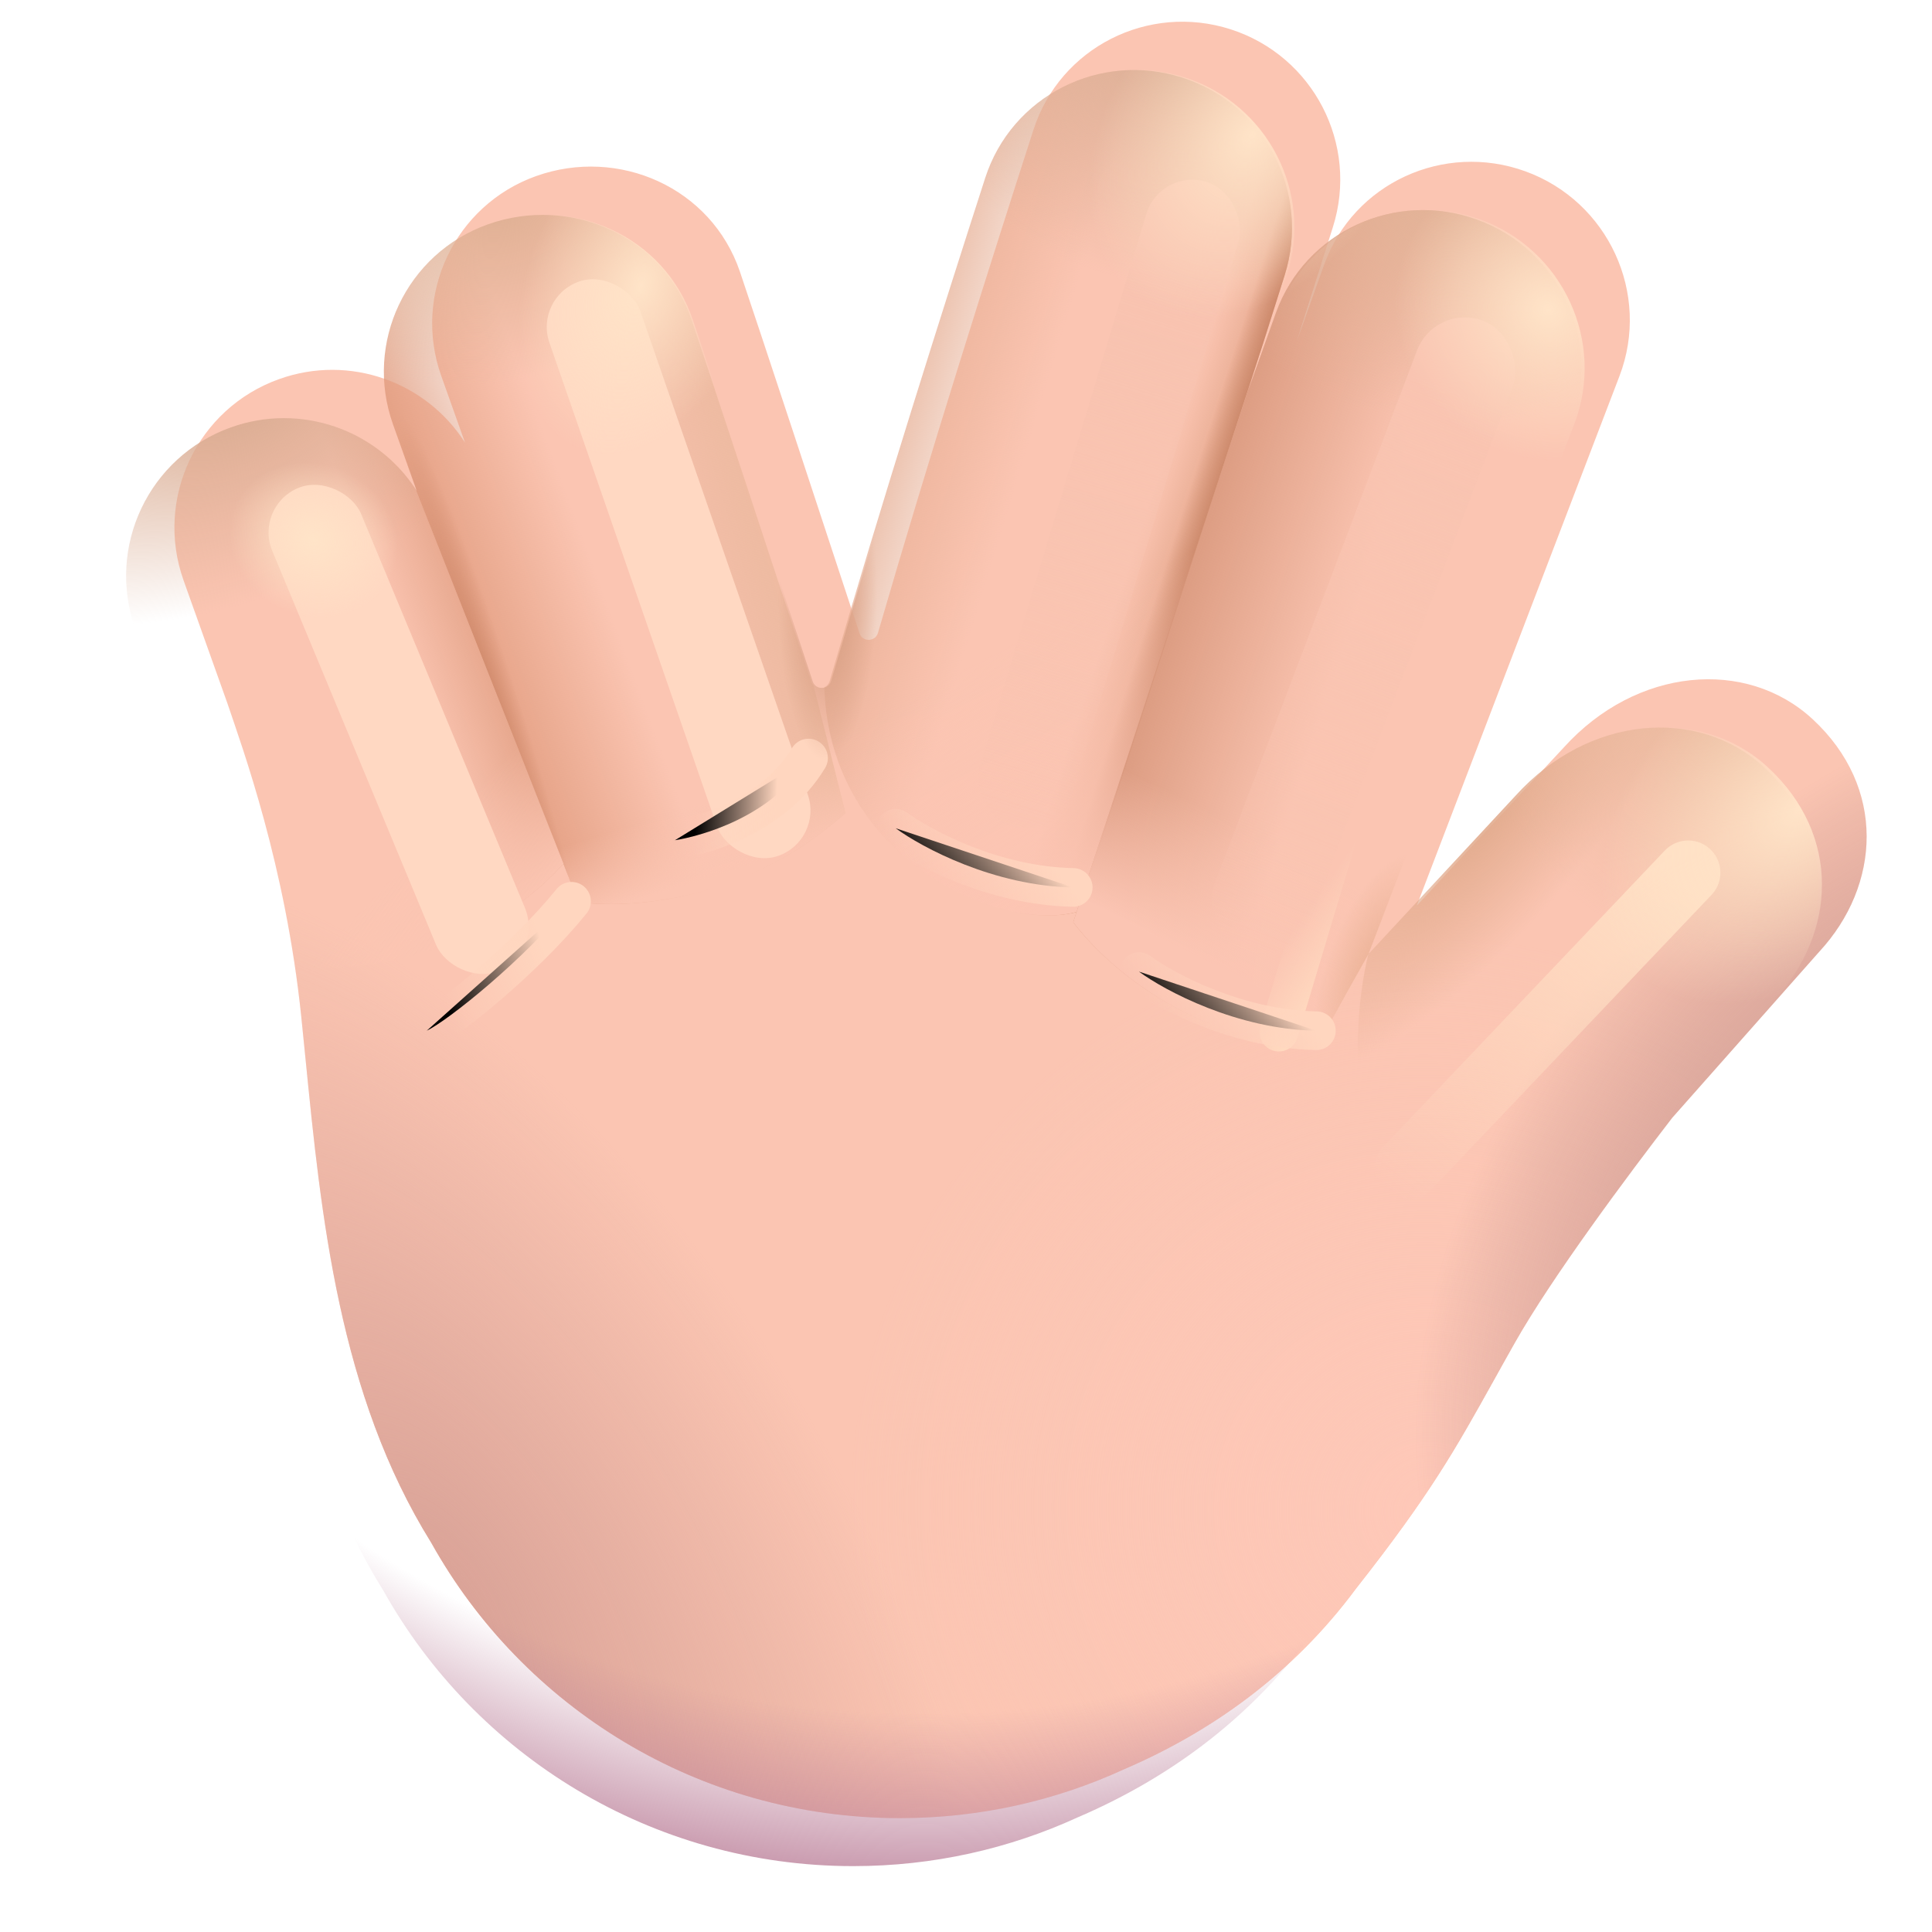 <svg viewBox="1 1 30 30" xmlns="http://www.w3.org/2000/svg">
<g filter="url(#filter0_i_20020_1683)">
<path d="M20.947 5.277C21.354 3.991 20.643 2.618 19.359 2.205C18.081 1.795 16.71 2.487 16.298 3.764C15.647 5.778 14.687 8.807 13.883 11.577C13.842 11.719 13.642 11.723 13.596 11.583C12.996 9.758 12.038 6.849 11.74 5.97C11.294 4.657 9.853 4.029 8.575 4.484C7.311 4.935 6.652 6.324 7.102 7.588L7.47 8.622C6.87 7.682 5.681 7.245 4.586 7.636C3.312 8.09 2.647 9.491 3.101 10.764L3.78 12.668C4.015 13.365 4.684 15.186 4.928 17.537C4.95 17.749 4.971 17.965 4.993 18.182C5.237 20.636 5.512 23.402 6.946 25.705C8.37 28.257 11.096 29.982 14.226 29.982C15.467 29.982 16.644 29.711 17.703 29.224C19.063 28.64 20.323 27.743 21.302 26.423C22.461 24.95 22.848 24.256 23.441 23.192C23.543 23.009 23.651 22.814 23.771 22.602C24.347 21.582 25.534 19.991 26.216 19.107L28.5 16.527C29.453 15.497 29.542 13.978 28.396 12.917C27.367 11.965 25.661 12.11 24.534 13.355L22.25 15.812L25.397 7.59C25.886 6.311 25.222 4.876 23.935 4.41C22.672 3.952 21.269 4.592 20.813 5.856C20.682 6.22 20.539 6.618 20.388 7.043L20.947 5.277Z" fill="#FBC5B2"/>
<path d="M20.947 5.277C21.354 3.991 20.643 2.618 19.359 2.205C18.081 1.795 16.71 2.487 16.298 3.764C15.647 5.778 14.687 8.807 13.883 11.577C13.842 11.719 13.642 11.723 13.596 11.583C12.996 9.758 12.038 6.849 11.74 5.97C11.294 4.657 9.853 4.029 8.575 4.484C7.311 4.935 6.652 6.324 7.102 7.588L7.47 8.622C6.87 7.682 5.681 7.245 4.586 7.636C3.312 8.09 2.647 9.491 3.101 10.764L3.78 12.668C4.015 13.365 4.684 15.186 4.928 17.537C4.95 17.749 4.971 17.965 4.993 18.182C5.237 20.636 5.512 23.402 6.946 25.705C8.37 28.257 11.096 29.982 14.226 29.982C15.467 29.982 16.644 29.711 17.703 29.224C19.063 28.64 20.323 27.743 21.302 26.423C22.461 24.95 22.848 24.256 23.441 23.192C23.543 23.009 23.651 22.814 23.771 22.602C24.347 21.582 25.534 19.991 26.216 19.107L28.5 16.527C29.453 15.497 29.542 13.978 28.396 12.917C27.367 11.965 25.661 12.11 24.534 13.355L22.25 15.812L25.397 7.59C25.886 6.311 25.222 4.876 23.935 4.41C22.672 3.952 21.269 4.592 20.813 5.856C20.682 6.22 20.539 6.618 20.388 7.043L20.947 5.277Z" fill="url(#paint0_radial_20020_1683)"/>
<path d="M20.947 5.277C21.354 3.991 20.643 2.618 19.359 2.205C18.081 1.795 16.71 2.487 16.298 3.764C15.647 5.778 14.687 8.807 13.883 11.577C13.842 11.719 13.642 11.723 13.596 11.583C12.996 9.758 12.038 6.849 11.74 5.97C11.294 4.657 9.853 4.029 8.575 4.484C7.311 4.935 6.652 6.324 7.102 7.588L7.47 8.622C6.87 7.682 5.681 7.245 4.586 7.636C3.312 8.09 2.647 9.491 3.101 10.764L3.78 12.668C4.015 13.365 4.684 15.186 4.928 17.537C4.95 17.749 4.971 17.965 4.993 18.182C5.237 20.636 5.512 23.402 6.946 25.705C8.37 28.257 11.096 29.982 14.226 29.982C15.467 29.982 16.644 29.711 17.703 29.224C19.063 28.64 20.323 27.743 21.302 26.423C22.461 24.95 22.848 24.256 23.441 23.192C23.543 23.009 23.651 22.814 23.771 22.602C24.347 21.582 25.534 19.991 26.216 19.107L28.5 16.527C29.453 15.497 29.542 13.978 28.396 12.917C27.367 11.965 25.661 12.11 24.534 13.355L22.25 15.812L25.397 7.59C25.886 6.311 25.222 4.876 23.935 4.41C22.672 3.952 21.269 4.592 20.813 5.856C20.682 6.22 20.539 6.618 20.388 7.043L20.947 5.277Z" fill="url(#paint1_radial_20020_1683)"/>
<path d="M20.947 5.277C21.354 3.991 20.643 2.618 19.359 2.205C18.081 1.795 16.71 2.487 16.298 3.764C15.647 5.778 14.687 8.807 13.883 11.577C13.842 11.719 13.642 11.723 13.596 11.583C12.996 9.758 12.038 6.849 11.74 5.97C11.294 4.657 9.853 4.029 8.575 4.484C7.311 4.935 6.652 6.324 7.102 7.588L7.47 8.622C6.87 7.682 5.681 7.245 4.586 7.636C3.312 8.09 2.647 9.491 3.101 10.764L3.78 12.668C4.015 13.365 4.684 15.186 4.928 17.537C4.95 17.749 4.971 17.965 4.993 18.182C5.237 20.636 5.512 23.402 6.946 25.705C8.37 28.257 11.096 29.982 14.226 29.982C15.467 29.982 16.644 29.711 17.703 29.224C19.063 28.64 20.323 27.743 21.302 26.423C22.461 24.95 22.848 24.256 23.441 23.192C23.543 23.009 23.651 22.814 23.771 22.602C24.347 21.582 25.534 19.991 26.216 19.107L28.5 16.527C29.453 15.497 29.542 13.978 28.396 12.917C27.367 11.965 25.661 12.11 24.534 13.355L22.25 15.812L25.397 7.59C25.886 6.311 25.222 4.876 23.935 4.41C22.672 3.952 21.269 4.592 20.813 5.856C20.682 6.22 20.539 6.618 20.388 7.043L20.947 5.277Z" fill="url(#paint2_radial_20020_1683)"/>
</g>
<path d="M4.665 15.815C7.139 16.519 9.008 15.254 9.751 14.409L7.452 8.593C6.846 7.673 5.67 7.249 4.586 7.636C3.312 8.09 2.647 9.491 3.101 10.764L3.78 12.668C3.797 12.719 3.816 12.775 3.837 12.837C4.033 13.408 4.394 14.459 4.665 15.815Z" fill="url(#paint3_linear_20020_1683)"/>
<path d="M4.665 15.815C7.139 16.519 9.008 15.254 9.751 14.409L7.452 8.593C6.846 7.673 5.67 7.249 4.586 7.636C3.312 8.09 2.647 9.491 3.101 10.764L3.78 12.668C3.797 12.719 3.816 12.775 3.837 12.837C4.033 13.408 4.394 14.459 4.665 15.815Z" fill="url(#paint4_linear_20020_1683)"/>
<path d="M4.665 15.815C7.139 16.519 9.008 15.254 9.751 14.409L7.452 8.593C6.846 7.673 5.67 7.249 4.586 7.636C3.312 8.09 2.647 9.491 3.101 10.764L3.78 12.668C3.797 12.719 3.816 12.775 3.837 12.837C4.033 13.408 4.394 14.459 4.665 15.815Z" fill="url(#paint5_radial_20020_1683)"/>
<g filter="url(#filter1_f_20020_1683)">
<rect x="4.941" y="8.864" width="1.494" height="8.12" rx="0.747" transform="rotate(-22.578 4.941 8.864)" fill="#FFD8C2"/>
</g>
<path d="M13.596 11.583C13.604 11.608 13.617 11.628 13.633 11.644L14.128 13.625C12.516 15.059 10.694 15.1 9.985 15.011L9.748 14.413C9.749 14.412 9.75 14.411 9.751 14.409L7.452 8.593C7.44 8.574 7.427 8.556 7.414 8.537C7.434 8.565 7.452 8.593 7.471 8.622L7.102 7.588C6.652 6.324 7.311 4.935 8.575 4.484C9.853 4.029 11.294 4.657 11.74 5.97C12.038 6.849 12.996 9.758 13.596 11.583Z" fill="url(#paint6_linear_20020_1683)"/>
<path d="M13.596 11.583C13.604 11.608 13.617 11.628 13.633 11.644L14.128 13.625C12.516 15.059 10.694 15.1 9.985 15.011L9.748 14.413C9.749 14.412 9.75 14.411 9.751 14.409L7.452 8.593C7.44 8.574 7.427 8.556 7.414 8.537C7.434 8.565 7.452 8.593 7.471 8.622L7.102 7.588C6.652 6.324 7.311 4.935 8.575 4.484C9.853 4.029 11.294 4.657 11.74 5.97C12.038 6.849 12.996 9.758 13.596 11.583Z" fill="url(#paint7_radial_20020_1683)"/>
<path d="M13.596 11.583C13.604 11.608 13.617 11.628 13.633 11.644L14.128 13.625C12.516 15.059 10.694 15.1 9.985 15.011L9.748 14.413C9.749 14.412 9.75 14.411 9.751 14.409L7.452 8.593C7.44 8.574 7.427 8.556 7.414 8.537C7.434 8.565 7.452 8.593 7.471 8.622L7.102 7.588C6.652 6.324 7.311 4.935 8.575 4.484C9.853 4.029 11.294 4.657 11.74 5.97C12.038 6.849 12.996 9.758 13.596 11.583Z" fill="url(#paint8_linear_20020_1683)"/>
<path d="M13.596 11.583C13.604 11.608 13.617 11.628 13.633 11.644L14.128 13.625C12.516 15.059 10.694 15.1 9.985 15.011L9.748 14.413C9.749 14.412 9.75 14.411 9.751 14.409L7.452 8.593C7.44 8.574 7.427 8.556 7.414 8.537C7.434 8.565 7.452 8.593 7.471 8.622L7.102 7.588C6.652 6.324 7.311 4.935 8.575 4.484C9.853 4.029 11.294 4.657 11.74 5.97C12.038 6.849 12.996 9.758 13.596 11.583Z" fill="url(#paint9_linear_20020_1683)"/>
<path d="M13.596 11.583C13.604 11.608 13.617 11.628 13.633 11.644L14.128 13.625C12.516 15.059 10.694 15.1 9.985 15.011L9.748 14.413C9.749 14.412 9.75 14.411 9.751 14.409L7.452 8.593C7.44 8.574 7.427 8.556 7.414 8.537C7.434 8.565 7.452 8.593 7.471 8.622L7.102 7.588C6.652 6.324 7.311 4.935 8.575 4.484C9.853 4.029 11.294 4.657 11.74 5.97C12.038 6.849 12.996 9.758 13.596 11.583Z" fill="url(#paint10_radial_20020_1683)"/>
<g filter="url(#filter2_f_20020_1683)">
<rect x="9.287" y="5.616" width="1.494" height="9.439" rx="0.747" transform="rotate(-19.107 9.287 5.616)" fill="#FFD8C2"/>
</g>
<path d="M13.8 11.673C13.883 14.362 16.563 15.499 17.741 15.155L20.605 6.358L20.947 5.277C21.354 3.991 20.643 2.618 19.359 2.205C18.081 1.795 16.71 2.487 16.298 3.764C15.647 5.778 14.687 8.807 13.883 11.577C13.869 11.624 13.837 11.657 13.8 11.673Z" fill="url(#paint11_linear_20020_1683)"/>
<path d="M13.8 11.673C13.883 14.362 16.563 15.499 17.741 15.155L20.605 6.358L20.947 5.277C21.354 3.991 20.643 2.618 19.359 2.205C18.081 1.795 16.71 2.487 16.298 3.764C15.647 5.778 14.687 8.807 13.883 11.577C13.869 11.624 13.837 11.657 13.8 11.673Z" fill="url(#paint12_linear_20020_1683)"/>
<path d="M13.8 11.673C13.883 14.362 16.563 15.499 17.741 15.155L20.605 6.358L20.947 5.277C21.354 3.991 20.643 2.618 19.359 2.205C18.081 1.795 16.71 2.487 16.298 3.764C15.647 5.778 14.687 8.807 13.883 11.577C13.869 11.624 13.837 11.657 13.8 11.673Z" fill="url(#paint13_linear_20020_1683)"/>
<path d="M13.8 11.673C13.883 14.362 16.563 15.499 17.741 15.155L20.605 6.358L20.947 5.277C21.354 3.991 20.643 2.618 19.359 2.205C18.081 1.795 16.71 2.487 16.298 3.764C15.647 5.778 14.687 8.807 13.883 11.577C13.869 11.624 13.837 11.657 13.8 11.673Z" fill="url(#paint14_linear_20020_1683)"/>
<path d="M13.8 11.673C13.883 14.362 16.563 15.499 17.741 15.155L20.605 6.358L20.947 5.277C21.354 3.991 20.643 2.618 19.359 2.205C18.081 1.795 16.71 2.487 16.298 3.764C15.647 5.778 14.687 8.807 13.883 11.577C13.869 11.624 13.837 11.657 13.8 11.673Z" fill="url(#paint15_radial_20020_1683)"/>
<g filter="url(#filter3_f_20020_1683)">
<rect x="19.015" y="3.608" width="1.494" height="10.452" rx="0.747" transform="rotate(16.763 19.015 3.608)" fill="url(#paint16_linear_20020_1683)"/>
</g>
<path d="M20.515 6.641L17.665 15.32C18.125 15.934 19.452 17.175 21.464 17.26C21.464 17.224 21.764 16.676 22.251 15.811L25.397 7.59C25.886 6.311 25.222 4.876 23.935 4.41C22.672 3.952 21.269 4.592 20.813 5.856C20.682 6.22 20.539 6.618 20.388 7.043L20.515 6.641Z" fill="url(#paint17_linear_20020_1683)"/>
<path d="M20.515 6.641L17.665 15.32C18.125 15.934 19.452 17.175 21.464 17.26C21.464 17.224 21.764 16.676 22.251 15.811L25.397 7.59C25.886 6.311 25.222 4.876 23.935 4.41C22.672 3.952 21.269 4.592 20.813 5.856C20.682 6.22 20.539 6.618 20.388 7.043L20.515 6.641Z" fill="url(#paint18_linear_20020_1683)"/>
<path d="M20.515 6.641L17.665 15.32C18.125 15.934 19.452 17.175 21.464 17.26C21.464 17.224 21.764 16.676 22.251 15.811L25.397 7.59C25.886 6.311 25.222 4.876 23.935 4.41C22.672 3.952 21.269 4.592 20.813 5.856C20.682 6.22 20.539 6.618 20.388 7.043L20.515 6.641Z" fill="url(#paint19_radial_20020_1683)"/>
<path d="M20.515 6.641L17.665 15.32C18.125 15.934 19.452 17.175 21.464 17.26C21.464 17.224 21.764 16.676 22.251 15.811L25.397 7.59C25.886 6.311 25.222 4.876 23.935 4.41C22.672 3.952 21.269 4.592 20.813 5.856C20.682 6.22 20.539 6.618 20.388 7.043L20.515 6.641Z" fill="url(#paint20_radial_20020_1683)"/>
<g filter="url(#filter4_f_20020_1683)">
<rect x="23.286" y="5.699" width="1.589" height="10.452" rx="0.794" transform="rotate(20.789 23.286 5.699)" fill="url(#paint21_linear_20020_1683)"/>
</g>
<g filter="url(#filter5_f_20020_1683)">
<path d="M20.858 17.027L22.025 13.135" stroke="url(#paint22_linear_20020_1683)" stroke-width="0.6" stroke-linecap="round"/>
</g>
<path d="M22.258 15.792L22.25 15.804C21.902 17.221 21.93 20.063 23.975 22.258C24.595 21.251 25.607 19.897 26.217 19.107L28.5 16.527C29.453 15.497 29.542 13.978 28.396 12.917C27.367 11.965 25.661 12.11 24.534 13.355L22.251 15.812L22.258 15.792Z" fill="url(#paint23_radial_20020_1683)"/>
<path d="M22.258 15.792L22.25 15.804C21.902 17.221 21.93 20.063 23.975 22.258C24.595 21.251 25.607 19.897 26.217 19.107L28.5 16.527C29.453 15.497 29.542 13.978 28.396 12.917C27.367 11.965 25.661 12.11 24.534 13.355L22.251 15.812L22.258 15.792Z" fill="url(#paint24_radial_20020_1683)"/>
<g filter="url(#filter6_f_20020_1683)">
<path d="M22.842 19.151L27.214 14.551" stroke="url(#paint25_linear_20020_1683)" stroke-linecap="round"/>
</g>
<g filter="url(#filter7_f_20020_1683)">
<path d="M7.626 17.005C7.958 16.847 9.148 15.894 9.875 14.995" stroke="url(#paint26_linear_20020_1683)" stroke-width="0.6" stroke-linecap="round"/>
</g>
<g filter="url(#filter8_f_20020_1683)">
<path d="M11.481 14.047C11.844 13.99 12.995 13.701 13.555 12.771" stroke="url(#paint27_linear_20020_1683)" stroke-width="0.6" stroke-linecap="round"/>
</g>
<g filter="url(#filter9_f_20020_1683)">
<path d="M14.908 13.861C15.314 14.159 16.432 14.758 17.665 14.78" stroke="url(#paint28_linear_20020_1683)" stroke-width="0.6" stroke-linecap="round"/>
</g>
<g filter="url(#filter10_f_20020_1683)">
<path d="M18.685 16.087C19.09 16.384 20.209 16.984 21.441 17.005" stroke="url(#paint29_linear_20020_1683)" stroke-width="0.6" stroke-linecap="round"/>
</g>
<path d="M20.985 5.272C21.393 3.986 20.681 2.613 19.394 2.201C18.113 1.79 16.739 2.482 16.326 3.76C15.674 5.774 14.712 8.803 13.906 11.573C13.865 11.715 13.665 11.72 13.619 11.579C13.018 9.754 12.057 6.844 11.758 5.965C11.312 4.653 9.867 4.024 8.587 4.48C7.32 4.93 6.66 6.32 7.111 7.583L7.48 8.617C6.878 7.677 5.687 7.241 4.589 7.631C3.312 8.085 2.646 9.486 3.101 10.76L3.781 12.663C4.017 13.36 4.688 15.181 4.932 17.532C4.954 17.745 4.975 17.96 4.997 18.178C5.242 20.632 5.517 23.397 6.954 25.701C8.381 28.252 11.114 29.977 14.25 29.977C15.493 29.977 16.674 29.706 17.734 29.22C19.097 28.636 20.36 27.738 21.341 26.418C22.503 24.946 22.89 24.252 23.484 23.188C23.587 23.004 23.695 22.809 23.815 22.598C24.393 21.578 25.582 19.987 26.266 19.102L28.555 16.522C29.509 15.493 29.599 13.973 28.45 12.913C27.419 11.96 25.709 12.106 24.58 13.35L22.292 15.807L25.445 7.586C25.935 6.307 25.27 4.872 23.98 4.405C22.714 3.947 21.308 4.587 20.851 5.851C20.72 6.216 20.576 6.614 20.425 7.038L20.985 5.272Z" fill="url(#paint30_radial_20020_1683)"/>
<path d="M20.985 5.272C21.393 3.986 20.681 2.613 19.394 2.201C18.113 1.79 16.739 2.482 16.326 3.76C15.674 5.774 14.712 8.803 13.906 11.573C13.865 11.715 13.665 11.72 13.619 11.579C13.018 9.754 12.057 6.844 11.758 5.965C11.312 4.653 9.867 4.024 8.587 4.48C7.32 4.93 6.66 6.32 7.111 7.583L7.48 8.617C6.878 7.677 5.687 7.241 4.589 7.631C3.312 8.085 2.646 9.486 3.101 10.76L3.781 12.663C4.017 13.36 4.688 15.181 4.932 17.532C4.954 17.745 4.975 17.96 4.997 18.178C5.242 20.632 5.517 23.397 6.954 25.701C8.381 28.252 11.114 29.977 14.25 29.977C15.493 29.977 16.674 29.706 17.734 29.22C19.097 28.636 20.36 27.738 21.341 26.418C22.503 24.946 22.89 24.252 23.484 23.188C23.587 23.004 23.695 22.809 23.815 22.598C24.393 21.578 25.582 19.987 26.266 19.102L28.555 16.522C29.509 15.493 29.599 13.973 28.45 12.913C27.419 11.96 25.709 12.106 24.58 13.35L22.292 15.807L25.445 7.586C25.935 6.307 25.27 4.872 23.98 4.405C22.714 3.947 21.308 4.587 20.851 5.851C20.72 6.216 20.576 6.614 20.425 7.038L20.985 5.272Z" fill="url(#paint31_radial_20020_1683)"/>
<path d="M20.985 5.272C21.393 3.986 20.681 2.613 19.394 2.201C18.113 1.79 16.739 2.482 16.326 3.76C15.674 5.774 14.712 8.803 13.906 11.573C13.865 11.715 13.665 11.72 13.619 11.579C13.018 9.754 12.057 6.844 11.758 5.965C11.312 4.653 9.867 4.024 8.587 4.48C7.32 4.93 6.66 6.32 7.111 7.583L7.48 8.617C6.878 7.677 5.687 7.241 4.589 7.631C3.312 8.085 2.646 9.486 3.101 10.76L3.781 12.663C4.017 13.36 4.688 15.181 4.932 17.532C4.954 17.745 4.975 17.96 4.997 18.178C5.242 20.632 5.517 23.397 6.954 25.701C8.381 28.252 11.114 29.977 14.25 29.977C15.493 29.977 16.674 29.706 17.734 29.22C19.097 28.636 20.36 27.738 21.341 26.418C22.503 24.946 22.89 24.252 23.484 23.188C23.587 23.004 23.695 22.809 23.815 22.598C24.393 21.578 25.582 19.987 26.266 19.102L28.555 16.522C29.509 15.493 29.599 13.973 28.45 12.913C27.419 11.96 25.709 12.106 24.58 13.35L22.292 15.807L25.445 7.586C25.935 6.307 25.27 4.872 23.98 4.405C22.714 3.947 21.308 4.587 20.851 5.851C20.72 6.216 20.576 6.614 20.425 7.038L20.985 5.272Z" fill="url(#paint32_radial_20020_1683)"/>
<path d="M20.985 5.272C21.393 3.986 20.681 2.613 19.394 2.201C18.113 1.79 16.739 2.482 16.326 3.76C15.674 5.774 14.712 8.803 13.906 11.573C13.865 11.715 13.665 11.72 13.619 11.579C13.018 9.754 12.057 6.844 11.758 5.965C11.312 4.653 9.867 4.024 8.587 4.48C7.32 4.93 6.66 6.32 7.111 7.583L7.48 8.617C6.878 7.677 5.687 7.241 4.589 7.631C3.312 8.085 2.646 9.486 3.101 10.76L3.781 12.663C4.017 13.36 4.688 15.181 4.932 17.532C4.954 17.745 4.975 17.96 4.997 18.178C5.242 20.632 5.517 23.397 6.954 25.701C8.381 28.252 11.114 29.977 14.25 29.977C15.493 29.977 16.674 29.706 17.734 29.22C19.097 28.636 20.36 27.738 21.341 26.418C22.503 24.946 22.89 24.252 23.484 23.188C23.587 23.004 23.695 22.809 23.815 22.598C24.393 21.578 25.582 19.987 26.266 19.102L28.555 16.522C29.509 15.493 29.599 13.973 28.45 12.913C27.419 11.96 25.709 12.106 24.58 13.35L22.292 15.807L25.445 7.586C25.935 6.307 25.27 4.872 23.98 4.405C22.714 3.947 21.308 4.587 20.851 5.851C20.72 6.216 20.576 6.614 20.425 7.038L20.985 5.272Z" fill="url(#paint33_radial_20020_1683)"/>
<path d="M20.985 5.272C21.393 3.986 20.681 2.613 19.394 2.201C18.113 1.79 16.739 2.482 16.326 3.76C15.674 5.774 14.712 8.803 13.906 11.573C13.865 11.715 13.665 11.72 13.619 11.579C13.018 9.754 12.057 6.844 11.758 5.965C11.312 4.653 9.867 4.024 8.587 4.48C7.32 4.93 6.66 6.32 7.111 7.583L7.48 8.617C6.878 7.677 5.687 7.241 4.589 7.631C3.312 8.085 2.646 9.486 3.101 10.76L3.781 12.663C4.017 13.36 4.688 15.181 4.932 17.532C4.954 17.745 4.975 17.96 4.997 18.178C5.242 20.632 5.517 23.397 6.954 25.701C8.381 28.252 11.114 29.977 14.25 29.977C15.493 29.977 16.674 29.706 17.734 29.22C19.097 28.636 20.36 27.738 21.341 26.418C22.503 24.946 22.89 24.252 23.484 23.188C23.587 23.004 23.695 22.809 23.815 22.598C24.393 21.578 25.582 19.987 26.266 19.102L28.555 16.522C29.509 15.493 29.599 13.973 28.45 12.913C27.419 11.96 25.709 12.106 24.58 13.35L22.292 15.807L25.445 7.586C25.935 6.307 25.27 4.872 23.98 4.405C22.714 3.947 21.308 4.587 20.851 5.851C20.72 6.216 20.576 6.614 20.425 7.038L20.985 5.272Z" fill="url(#paint34_radial_20020_1683)"/>
<path d="M20.985 5.272C21.393 3.986 20.681 2.613 19.394 2.201C18.113 1.79 16.739 2.482 16.326 3.76C15.674 5.774 14.712 8.803 13.906 11.573C13.865 11.715 13.665 11.72 13.619 11.579C13.018 9.754 12.057 6.844 11.758 5.965C11.312 4.653 9.867 4.024 8.587 4.48C7.32 4.93 6.66 6.32 7.111 7.583L7.48 8.617C6.878 7.677 5.687 7.241 4.589 7.631C3.312 8.085 2.646 9.486 3.101 10.76L3.781 12.663C4.017 13.36 4.688 15.181 4.932 17.532C4.954 17.745 4.975 17.96 4.997 18.178C5.242 20.632 5.517 23.397 6.954 25.701C8.381 28.252 11.114 29.977 14.25 29.977C15.493 29.977 16.674 29.706 17.734 29.22C19.097 28.636 20.36 27.738 21.341 26.418C22.503 24.946 22.89 24.252 23.484 23.188C23.587 23.004 23.695 22.809 23.815 22.598C24.393 21.578 25.582 19.987 26.266 19.102L28.555 16.522C29.509 15.493 29.599 13.973 28.45 12.913C27.419 11.96 25.709 12.106 24.58 13.35L22.292 15.807L25.445 7.586C25.935 6.307 25.27 4.872 23.98 4.405C22.714 3.947 21.308 4.587 20.851 5.851C20.72 6.216 20.576 6.614 20.425 7.038L20.985 5.272Z" fill="url(#paint35_radial_20020_1683)"/>
<path d="M20.985 5.272C21.393 3.986 20.681 2.613 19.394 2.201C18.113 1.79 16.739 2.482 16.326 3.76C15.674 5.774 14.712 8.803 13.906 11.573C13.865 11.715 13.665 11.72 13.619 11.579C13.018 9.754 12.057 6.844 11.758 5.965C11.312 4.653 9.867 4.024 8.587 4.48C7.32 4.93 6.66 6.32 7.111 7.583L7.48 8.617C6.878 7.677 5.687 7.241 4.589 7.631C3.312 8.085 2.646 9.486 3.101 10.76L3.781 12.663C4.017 13.36 4.688 15.181 4.932 17.532C4.954 17.745 4.975 17.96 4.997 18.178C5.242 20.632 5.517 23.397 6.954 25.701C8.381 28.252 11.114 29.977 14.25 29.977C15.493 29.977 16.674 29.706 17.734 29.22C19.097 28.636 20.36 27.738 21.341 26.418C22.503 24.946 22.89 24.252 23.484 23.188C23.587 23.004 23.695 22.809 23.815 22.598C24.393 21.578 25.582 19.987 26.266 19.102L28.555 16.522C29.509 15.493 29.599 13.973 28.45 12.913C27.419 11.96 25.709 12.106 24.58 13.35L22.292 15.807L25.445 7.586C25.935 6.307 25.27 4.872 23.98 4.405C22.714 3.947 21.308 4.587 20.851 5.851C20.72 6.216 20.576 6.614 20.425 7.038L20.985 5.272Z" fill="url(#paint36_radial_20020_1683)"/>
<defs>
<filter id="filter0_i_20020_1683" x="2.958" y="1.337" width="27.027" height="28.645" filterUnits="userSpaceOnUse" color-interpolation-filters="sRGB">
<feFlood flood-opacity="0" result="BackgroundImageFix"/>
<feBlend mode="normal" in="SourceGraphic" in2="BackgroundImageFix" result="shape"/>
<feColorMatrix in="SourceAlpha" type="matrix" values="0 0 0 0 0 0 0 0 0 0 0 0 0 0 0 0 0 0 127 0" result="hardAlpha"/>
<feOffset dx="0.75" dy="-0.75"/>
<feGaussianBlur stdDeviation="0.75"/>
<feComposite in2="hardAlpha" operator="arithmetic" k2="-1" k3="1"/>
<feColorMatrix type="matrix" values="0 0 0 0 0.867 0 0 0 0 0.651 0 0 0 0 0.592 0 0 0 1 0"/>
<feBlend mode="normal" in2="shape" result="effect1_innerShadow_20020_1683"/>
</filter>
<filter id="filter1_f_20020_1683" x="3.67" y="7.019" width="7.038" height="10.612" filterUnits="userSpaceOnUse" color-interpolation-filters="sRGB">
<feFlood flood-opacity="0" result="BackgroundImageFix"/>
<feBlend mode="normal" in="SourceGraphic" in2="BackgroundImageFix" result="shape"/>
<feGaussianBlur stdDeviation="0.75" result="effect1_foregroundBlur_20020_1683"/>
</filter>
<filter id="filter2_f_20020_1683" x="7.99" y="3.83" width="7.095" height="12.002" filterUnits="userSpaceOnUse" color-interpolation-filters="sRGB">
<feFlood flood-opacity="0" result="BackgroundImageFix"/>
<feBlend mode="normal" in="SourceGraphic" in2="BackgroundImageFix" result="shape"/>
<feGaussianBlur stdDeviation="0.75" result="effect1_foregroundBlur_20020_1683"/>
</filter>
<filter id="filter3_f_20020_1683" x="14.684" y="2.291" width="7.078" height="13.072" filterUnits="userSpaceOnUse" color-interpolation-filters="sRGB">
<feFlood flood-opacity="0" result="BackgroundImageFix"/>
<feBlend mode="normal" in="SourceGraphic" in2="BackgroundImageFix" result="shape"/>
<feGaussianBlur stdDeviation="0.75" result="effect1_foregroundBlur_20020_1683"/>
</filter>
<filter id="filter4_f_20020_1683" x="18.307" y="4.429" width="7.735" height="12.875" filterUnits="userSpaceOnUse" color-interpolation-filters="sRGB">
<feFlood flood-opacity="0" result="BackgroundImageFix"/>
<feBlend mode="normal" in="SourceGraphic" in2="BackgroundImageFix" result="shape"/>
<feGaussianBlur stdDeviation="0.75" result="effect1_foregroundBlur_20020_1683"/>
</filter>
<filter id="filter5_f_20020_1683" x="19.958" y="12.235" width="2.968" height="5.692" filterUnits="userSpaceOnUse" color-interpolation-filters="sRGB">
<feFlood flood-opacity="0" result="BackgroundImageFix"/>
<feBlend mode="normal" in="SourceGraphic" in2="BackgroundImageFix" result="shape"/>
<feGaussianBlur stdDeviation="0.3" result="effect1_foregroundBlur_20020_1683"/>
</filter>
<filter id="filter6_f_20020_1683" x="20.842" y="12.551" width="8.372" height="8.6" filterUnits="userSpaceOnUse" color-interpolation-filters="sRGB">
<feFlood flood-opacity="0" result="BackgroundImageFix"/>
<feBlend mode="normal" in="SourceGraphic" in2="BackgroundImageFix" result="shape"/>
<feGaussianBlur stdDeviation="0.75" result="effect1_foregroundBlur_20020_1683"/>
</filter>
<filter id="filter7_f_20020_1683" x="6.726" y="14.095" width="4.049" height="3.811" filterUnits="userSpaceOnUse" color-interpolation-filters="sRGB">
<feFlood flood-opacity="0" result="BackgroundImageFix"/>
<feBlend mode="normal" in="SourceGraphic" in2="BackgroundImageFix" result="shape"/>
<feGaussianBlur stdDeviation="0.3" result="effect1_foregroundBlur_20020_1683"/>
</filter>
<filter id="filter8_f_20020_1683" x="10.581" y="11.871" width="3.874" height="3.076" filterUnits="userSpaceOnUse" color-interpolation-filters="sRGB">
<feFlood flood-opacity="0" result="BackgroundImageFix"/>
<feBlend mode="normal" in="SourceGraphic" in2="BackgroundImageFix" result="shape"/>
<feGaussianBlur stdDeviation="0.3" result="effect1_foregroundBlur_20020_1683"/>
</filter>
<filter id="filter9_f_20020_1683" x="14.008" y="12.961" width="4.556" height="2.719" filterUnits="userSpaceOnUse" color-interpolation-filters="sRGB">
<feFlood flood-opacity="0" result="BackgroundImageFix"/>
<feBlend mode="normal" in="SourceGraphic" in2="BackgroundImageFix" result="shape"/>
<feGaussianBlur stdDeviation="0.3" result="effect1_foregroundBlur_20020_1683"/>
</filter>
<filter id="filter10_f_20020_1683" x="17.785" y="15.187" width="4.556" height="2.719" filterUnits="userSpaceOnUse" color-interpolation-filters="sRGB">
<feFlood flood-opacity="0" result="BackgroundImageFix"/>
<feBlend mode="normal" in="SourceGraphic" in2="BackgroundImageFix" result="shape"/>
<feGaussianBlur stdDeviation="0.3" result="effect1_foregroundBlur_20020_1683"/>
</filter>
<radialGradient id="paint0_radial_20020_1683" cx="0" cy="0" r="1" gradientUnits="userSpaceOnUse" gradientTransform="translate(7.087 26.821) rotate(-30.426) scale(6.471 12.746)">
<stop stop-color="#D8A196"/>
<stop offset="1" stop-color="#D8A196" stop-opacity="0"/>
</radialGradient>
<radialGradient id="paint1_radial_20020_1683" cx="0" cy="0" r="1" gradientUnits="userSpaceOnUse" gradientTransform="translate(22.501 25.221) rotate(113.123) scale(8.93 9.091)">
<stop stop-color="#FEC8B8"/>
<stop offset="1" stop-color="#FEC8B8" stop-opacity="0"/>
</radialGradient>
<radialGradient id="paint2_radial_20020_1683" cx="0" cy="0" r="1" gradientUnits="userSpaceOnUse" gradientTransform="translate(30.354 21.039) rotate(129.756) scale(9.703 6.737)">
<stop stop-color="#E9B5AA"/>
<stop offset="1" stop-color="#86575F" stop-opacity="0"/>
<stop offset="1" stop-color="#E9B5AA" stop-opacity="0"/>
</radialGradient>
<linearGradient id="paint3_linear_20020_1683" x1="9.166" y1="11.757" x2="7.619" y2="12.302" gradientUnits="userSpaceOnUse">
<stop stop-color="#E19F83"/>
<stop offset="1" stop-color="#E19F83" stop-opacity="0"/>
</linearGradient>
<linearGradient id="paint4_linear_20020_1683" x1="9.892" y1="14.372" x2="8.544" y2="13.093" gradientUnits="userSpaceOnUse">
<stop stop-color="#FBC5B2"/>
<stop offset="1" stop-color="#FBC5B2" stop-opacity="0"/>
</linearGradient>
<radialGradient id="paint5_radial_20020_1683" cx="0" cy="0" r="1" gradientUnits="userSpaceOnUse" gradientTransform="translate(4.683 7.267) rotate(68.515) scale(2.995 5.576)">
<stop stop-color="#DAAC92"/>
<stop offset="1" stop-color="#DAAC92" stop-opacity="0"/>
</radialGradient>
<linearGradient id="paint6_linear_20020_1683" x1="8.064" y1="11.602" x2="10.544" y2="10.686" gradientUnits="userSpaceOnUse">
<stop stop-color="#E09A7C"/>
<stop offset="1" stop-color="#E09A7C" stop-opacity="0"/>
</linearGradient>
<radialGradient id="paint7_radial_20020_1683" cx="0" cy="0" r="1" gradientUnits="userSpaceOnUse" gradientTransform="translate(8.706 12.211) rotate(-17.447) scale(0.44 4.982)">
<stop stop-color="#CC8566"/>
<stop offset="1" stop-color="#CC8566" stop-opacity="0"/>
</radialGradient>
<linearGradient id="paint8_linear_20020_1683" x1="13.712" y1="8.926" x2="11.17" y2="9.688" gradientUnits="userSpaceOnUse">
<stop stop-color="#F1BDA1"/>
<stop offset="1" stop-color="#D7A889" stop-opacity="0"/>
<stop offset="1" stop-color="#F1BDA1" stop-opacity="0"/>
</linearGradient>
<linearGradient id="paint9_linear_20020_1683" x1="12.274" y1="14.551" x2="11.931" y2="13.457" gradientUnits="userSpaceOnUse">
<stop stop-color="#FBC5B2"/>
<stop offset="1" stop-color="#FBC5B2" stop-opacity="0"/>
</linearGradient>
<radialGradient id="paint10_radial_20020_1683" cx="0" cy="0" r="1" gradientUnits="userSpaceOnUse" gradientTransform="translate(8.781 4.053) rotate(73.113) scale(2.832 3.695)">
<stop stop-color="#DEAF92"/>
<stop offset="1" stop-color="#DEAF92" stop-opacity="0"/>
</radialGradient>
<linearGradient id="paint11_linear_20020_1683" x1="14.068" y1="8.252" x2="16.62" y2="9.033" gradientUnits="userSpaceOnUse">
<stop stop-color="#E6AD92"/>
<stop offset="1" stop-color="#E6AD92" stop-opacity="0"/>
</linearGradient>
<linearGradient id="paint12_linear_20020_1683" x1="19.704" y1="10.385" x2="18.459" y2="9.97" gradientUnits="userSpaceOnUse">
<stop stop-color="#DA997A"/>
<stop offset="1" stop-color="#DA997A" stop-opacity="0"/>
</linearGradient>
<linearGradient id="paint13_linear_20020_1683" x1="19.332" y1="10.419" x2="18.93" y2="10.291" gradientUnits="userSpaceOnUse">
<stop stop-color="#CC896B"/>
<stop offset="1" stop-color="#CC896B" stop-opacity="0"/>
</linearGradient>
<linearGradient id="paint14_linear_20020_1683" x1="17.431" y1="15.04" x2="15.63" y2="11.571" gradientUnits="userSpaceOnUse">
<stop stop-color="#FCC5B3"/>
<stop offset="1" stop-color="#FCC5B3" stop-opacity="0"/>
</linearGradient>
<radialGradient id="paint15_radial_20020_1683" cx="0" cy="0" r="1" gradientUnits="userSpaceOnUse" gradientTransform="translate(19.3 1.632) rotate(103.309) scale(3.799 4.208)">
<stop stop-color="#D9AD93"/>
<stop offset="1" stop-color="#D9AD93" stop-opacity="0"/>
</radialGradient>
<linearGradient id="paint16_linear_20020_1683" x1="20.429" y1="4.796" x2="20.36" y2="15.422" gradientUnits="userSpaceOnUse">
<stop stop-color="#F8C3B0"/>
<stop offset="1" stop-color="#F8C3B0" stop-opacity="0"/>
</linearGradient>
<linearGradient id="paint17_linear_20020_1683" x1="18.612" y1="10.502" x2="21.713" y2="11.497" gradientUnits="userSpaceOnUse">
<stop stop-color="#D69478"/>
<stop offset="1" stop-color="#D69478" stop-opacity="0"/>
</linearGradient>
<linearGradient id="paint18_linear_20020_1683" x1="19.69" y1="15.903" x2="20.631" y2="14.009" gradientUnits="userSpaceOnUse">
<stop stop-color="#FBC5B3"/>
<stop offset="1" stop-color="#FBC5B3" stop-opacity="0"/>
</linearGradient>
<radialGradient id="paint19_radial_20020_1683" cx="0" cy="0" r="1" gradientUnits="userSpaceOnUse" gradientTransform="translate(22.314 16.099) rotate(-160.567) scale(0.745 1.917)">
<stop stop-color="#EAB194"/>
<stop offset="1" stop-color="#EAB194" stop-opacity="0"/>
</radialGradient>
<radialGradient id="paint20_radial_20020_1683" cx="0" cy="0" r="1" gradientUnits="userSpaceOnUse" gradientTransform="translate(23.425 3.795) rotate(101.271) scale(3.75 4.509)">
<stop stop-color="#E1B296"/>
<stop offset="1" stop-color="#E1B296" stop-opacity="0"/>
</radialGradient>
<linearGradient id="paint21_linear_20020_1683" x1="24.79" y1="6.887" x2="24.725" y2="17.514" gradientUnits="userSpaceOnUse">
<stop stop-color="#F9C4B1"/>
<stop offset="1" stop-color="#F9C4B1" stop-opacity="0"/>
</linearGradient>
<linearGradient id="paint22_linear_20020_1683" x1="21.103" y1="17.027" x2="20.345" y2="16.5" gradientUnits="userSpaceOnUse">
<stop stop-color="#FFD9BF"/>
<stop offset="1" stop-color="#FFD9BF" stop-opacity="0"/>
</linearGradient>
<radialGradient id="paint23_radial_20020_1683" cx="0" cy="0" r="1" gradientUnits="userSpaceOnUse" gradientTransform="translate(24.014 13.654) rotate(40.364) scale(1.702 5.149)">
<stop stop-color="#E1AA8C"/>
<stop offset="1" stop-color="#E1AA8C" stop-opacity="0"/>
</radialGradient>
<radialGradient id="paint24_radial_20020_1683" cx="0" cy="0" r="1" gradientUnits="userSpaceOnUse" gradientTransform="translate(28.082 11.883) rotate(113.749) scale(4.017 4.135)">
<stop stop-color="#E7B89B"/>
<stop offset="1" stop-color="#E7B89B" stop-opacity="0"/>
</radialGradient>
<linearGradient id="paint25_linear_20020_1683" x1="27.214" y1="14.779" x2="23.115" y2="19.925" gradientUnits="userSpaceOnUse">
<stop stop-color="#FFDFC4"/>
<stop offset="1" stop-color="#FFDFC4" stop-opacity="0"/>
</linearGradient>
<linearGradient id="paint26_linear_20020_1683" x1="10.007" y1="17.478" x2="8.388" y2="18.002" gradientUnits="userSpaceOnUse">
<stop stop-color="#FFD6BF"/>
<stop offset="1" stop-color="#FFD6BF" stop-opacity="0"/>
</linearGradient>
<linearGradient id="paint27_linear_20020_1683" x1="13" y1="14.95" x2="11.754" y2="14.9" gradientUnits="userSpaceOnUse">
<stop stop-color="#FFD6BF"/>
<stop offset="1" stop-color="#FFD6BF" stop-opacity="0"/>
</linearGradient>
<linearGradient id="paint28_linear_20020_1683" x1="17.827" y1="14.996" x2="16.575" y2="16.081" gradientUnits="userSpaceOnUse">
<stop stop-color="#FFD6BF"/>
<stop offset="1" stop-color="#FFD6BF" stop-opacity="0"/>
</linearGradient>
<linearGradient id="paint29_linear_20020_1683" x1="21.604" y1="17.221" x2="20.351" y2="18.307" gradientUnits="userSpaceOnUse">
<stop stop-color="#FFD6BF"/>
<stop offset="1" stop-color="#FFD6BF" stop-opacity="0"/>
</linearGradient>
<radialGradient id="paint30_radial_20020_1683" cx="0" cy="0" r="1" gradientUnits="userSpaceOnUse" gradientTransform="translate(15.429 11.136) rotate(93.244) scale(19.787 19.148)">
<stop offset="0.837" stop-color="#BA7D97" stop-opacity="0"/>
<stop offset="1" stop-color="#BA7D97"/>
</radialGradient>
<radialGradient id="paint31_radial_20020_1683" cx="0" cy="0" r="1" gradientUnits="userSpaceOnUse" gradientTransform="translate(13.848 10.241) rotate(90.537) scale(2.565 0.768)">
<stop offset="0.304" stop-color="#DAA287"/>
<stop offset="1" stop-color="#DAA287" stop-opacity="0"/>
</radialGradient>
<radialGradient id="paint32_radial_20020_1683" cx="0" cy="0" r="1" gradientUnits="userSpaceOnUse" gradientTransform="translate(28.955 13.59) rotate(136.84) scale(3.566 2.417)">
<stop stop-color="#FFE4C8"/>
<stop offset="1" stop-color="#FFE4C8" stop-opacity="0"/>
</radialGradient>
<radialGradient id="paint33_radial_20020_1683" cx="0" cy="0" r="1" gradientUnits="userSpaceOnUse" gradientTransform="translate(25.056 5.802) rotate(124.344) scale(2.304 2.425)">
<stop stop-color="#FFE4C8"/>
<stop offset="1" stop-color="#FFE4C8" stop-opacity="0"/>
</radialGradient>
<radialGradient id="paint34_radial_20020_1683" cx="0" cy="0" r="1" gradientUnits="userSpaceOnUse" gradientTransform="translate(20.448 3.084) rotate(124.706) scale(3.095 2.23)">
<stop stop-color="#FFE4C8"/>
<stop offset="1" stop-color="#FFE4C8" stop-opacity="0"/>
</radialGradient>
<radialGradient id="paint35_radial_20020_1683" cx="0" cy="0" r="1" gradientUnits="userSpaceOnUse" gradientTransform="translate(10.93 5.456) rotate(109.631) scale(2.709 1.767)">
<stop stop-color="#FFE4C8"/>
<stop offset="1" stop-color="#FFE4C8" stop-opacity="0"/>
</radialGradient>
<radialGradient id="paint36_radial_20020_1683" cx="0" cy="0" r="1" gradientUnits="userSpaceOnUse" gradientTransform="translate(5.86 9.391) rotate(113.794) scale(1.181 1.335)">
<stop stop-color="#FFE4C8"/>
<stop offset="1" stop-color="#FFE4C8" stop-opacity="0"/>
</radialGradient>
</defs>
</svg>
